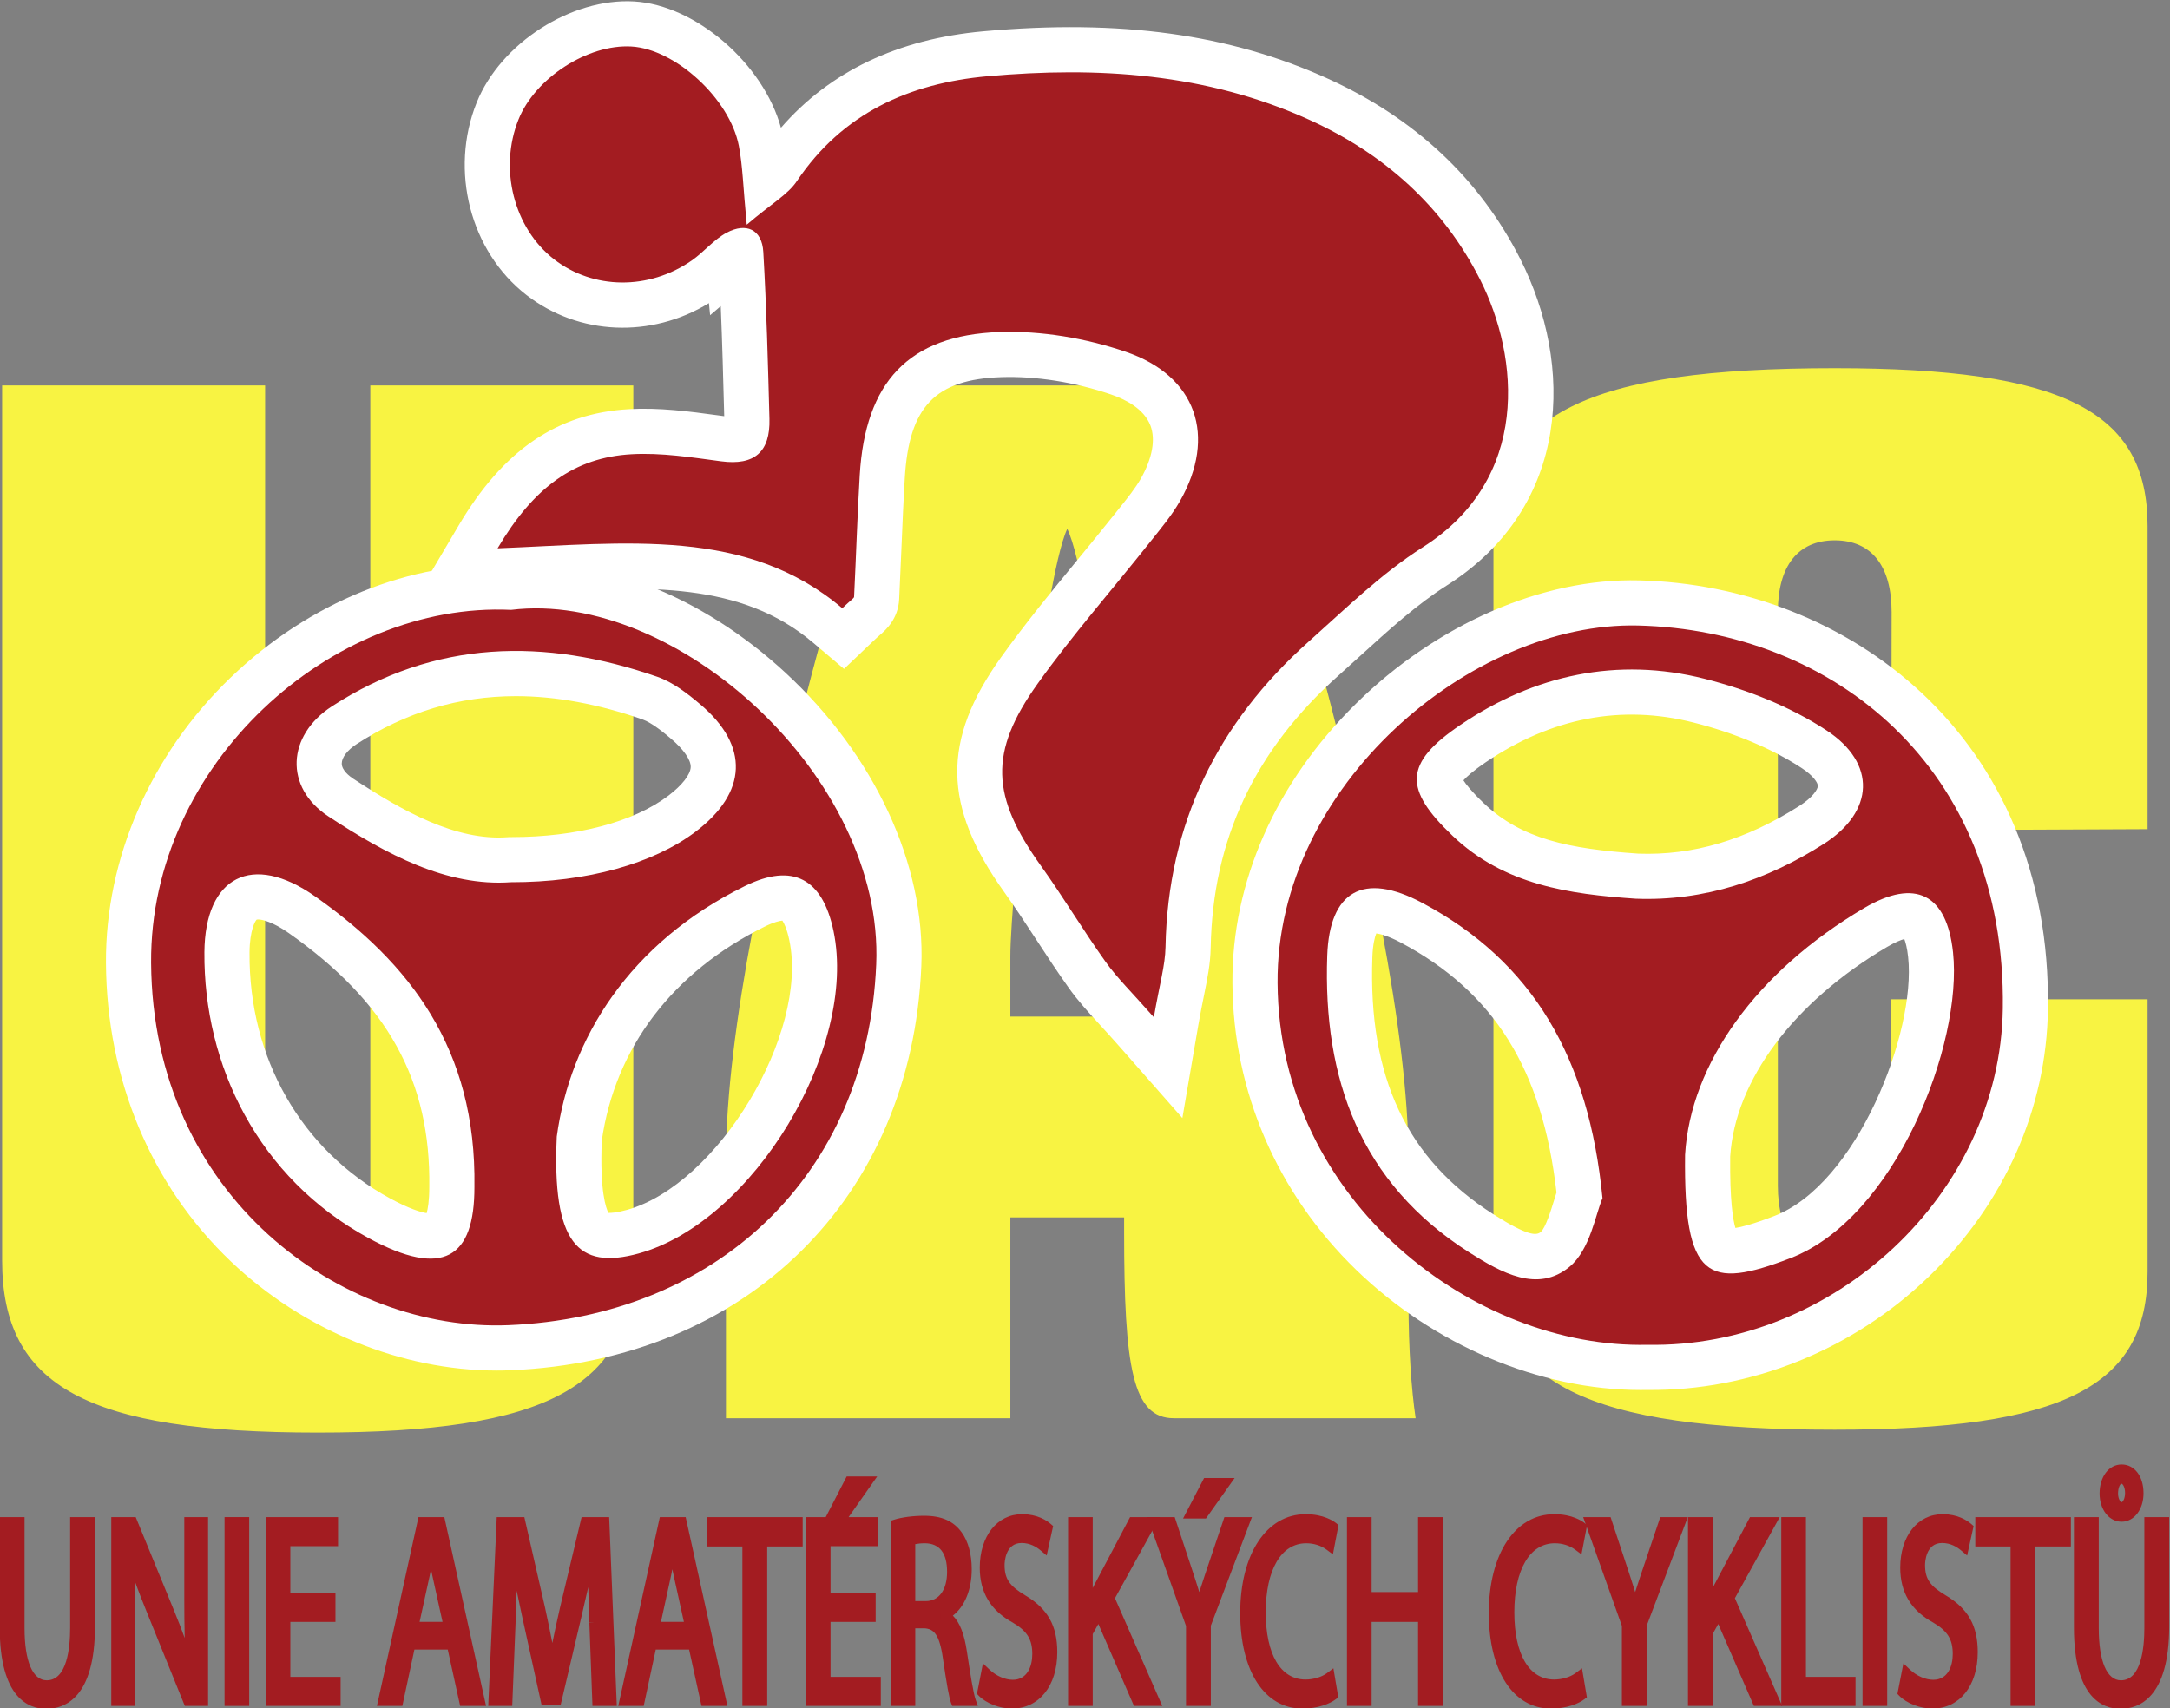 <svg xmlns="http://www.w3.org/2000/svg" width="408.715" height="321.746"><rect width="100%" height="100%" fill="#808080" stroke="none"/><path d="M192.128 654.52v-113.515c0-6.486 2.601-10.135 7.432-10.135 4.83 0 7.432 3.649 7.432 10.135v113.515h37.16v-123.65c0-17.838-12.078-24.324-44.592-24.324-32.515 0-44.592 6.486-44.592 24.324v123.65h37.16M313.502 565.33v8.514c0 8.514-4.421 53.108-8.037 60.406-3.416-7.298-8.037-51.892-8.037-60.406v-8.514zm16.074 89.19c0 0 24.111-72.974 24.111-109.461v-20.27c0-6.284.402-12.163 1.004-16.217h-34.158c-5.826 0-7.031 7.095-7.031 26.352v2.027h-16.074v-28.379h-40.186v36.487c0 36.487 24.112 109.461 24.112 109.461h48.222M421.899 591.655l.047 30.839c0 6.486-2.814 10.136-8.038 10.136-5.223 0-8.036-3.65-8.036-10.136v-81.082c0-6.487 2.813-10.136 8.036-10.136 5.224 0 8.038 3.649 8.038 10.136l-.047 26.364h36.214v-38.526c0-16.217-11.855-22.298-44.205-22.298-35.162 0-48.221 6.487-48.221 24.324v101.354c0 17.838 13.059 24.324 48.221 24.324 32.35 0 44.205-6.081 44.205-22.297v-42.844l-36.214-.158" fill="#f8f342" transform="matrix(1.333 0 0 -1.333 -206.172 945.08)"/><path d="m 273.675,623.034 c -13.531,11.473 -30.457,9.196 -48.701,8.468 5.104,8.641 10.877,12.841 18.92,13.297 4.194,0.238 8.47,-0.44 12.67,-0.999 4.74,-0.632 6.947,1.361 6.823,5.989 -0.21,7.866 -0.412,15.736 -0.868,23.59 -0.187,3.22 -2.43,4.176 -5.155,2.737 -1.834,-0.97 -3.225,-2.739 -4.959,-3.943 -6.079,-4.222 -13.921,-4.111 -19.446,0.168 -5.691,4.407 -7.825,12.805 -5.024,19.771 2.355,5.858 9.797,10.662 15.958,10.303 6.177,-0.361 13.88,-7.355 15.17,-14.037 0.549,-2.844 0.601,-5.784 1.116,-11.142 3.539,3.016 5.801,4.251 7.077,6.148 6.47,9.623 15.888,13.834 26.929,14.828 15.591,1.404 30.962,0.438 45.482,-6.153 10.556,-4.79 18.883,-12.201 24.133,-22.579 5.579,-11.029 7.13,-28.16 -8.103,-37.826 -5.84,-3.706 -10.908,-8.686 -16.11,-13.328 -12.867,-11.48 -19.914,-25.734 -20.234,-43.165 -0.048,-2.618 -0.841,-5.222 -1.649,-9.928 -3.123,3.553 -5.179,5.537 -6.81,7.825 -3.167,4.442 -5.973,9.143 -9.149,13.58 -7.015,9.8 -7.416,16.008 -0.458,25.74 4.931,6.898 10.555,13.299 15.833,19.951 1.504,1.895 3.092,3.771 4.281,5.861 5.184,9.121 2.374,17.673 -7.707,21.097 -5.622,1.909 -11.879,2.981 -17.793,2.779 -12.905,-0.442 -18.977,-7.129 -19.756,-20.234 -0.34,-5.722 -0.513,-11.454 -0.797,-17.179 -0.01,-0.208 -0.39,-0.396 -1.673,-1.619" fill="#fff" transform="matrix(1.333 0 0 -1.333 -206.172 945.08)"/><path d="m 243.207,696.056 c -3.427,0 -8.056,-3.095 -9.355,-6.323 -1.721,-4.284 -0.399,-9.708 3.012,-12.349 3.355,-2.598 8.139,-2.587 11.904,0.028 0.388,0.27 0.889,0.724 1.419,1.206 0.879,0.798 1.933,1.754 3.25,2.587 -0.01,0.134 -0.02,0.264 -0.03,0.393 -0.185,2.37 -0.319,4.082 -0.606,5.571 -0.771,3.992 -6.188,8.698 -9.278,8.878 -0.104,0.006 -0.21,0.009 -0.316,0.009 z m 15.219,-45.978 z m 10.553,-25.096 c -10e-4,-0.01 -0.002,-0.018 -0.002,-0.029 0.001,0.011 0.001,0.02 0.002,0.029 z m 28.375,43.487 c 5.99,0 12.311,-1.078 18.391,-3.143 6.561,-2.228 11.32,-6.471 13.401,-11.946 2.126,-5.592 1.343,-12.106 -2.2,-18.342 -1.265,-2.224 -2.815,-4.156 -4.181,-5.861 l -0.65,-0.814 c -1.783,-2.247 -3.606,-4.467 -5.429,-6.688 -3.625,-4.414 -7.049,-8.585 -10.211,-13.006 -5.201,-7.276 -5.121,-10.528 0.457,-18.319 1.687,-2.358 3.265,-4.769 4.789,-7.101 0.533,-0.815 1.056,-1.614 1.575,-2.401 1.604,16.413 9.002,30.6 22.045,42.237 0.969,0.866 1.935,1.742 2.899,2.62 4.346,3.95 8.839,8.034 14.039,11.335 15.292,9.703 6.843,27.556 5.83,29.56 -4.394,8.687 -11.486,15.298 -21.078,19.652 -11.811,5.36 -25.243,7.142 -42.274,5.609 -10.252,-0.924 -17.31,-4.749 -22.208,-12.035 -1.112,-1.654 -2.44,-2.841 -3.951,-4.04 0.15,-0.651 0.248,-1.333 0.289,-2.038 0.446,-7.683 0.654,-15.459 0.855,-22.979 l 0.021,-0.809 c 0.114,-4.247 -1.122,-7.564 -3.673,-9.859 -2.158,-1.94 -4.948,-2.864 -8.349,-2.789 3.976,-0.776 7.862,-1.993 11.61,-3.846 0.123,2.915 0.254,5.831 0.428,8.744 1.246,20.99 14.774,25.849 25.903,26.23 0.554,0.019 1.111,0.029 1.672,0.029 z m 24.377,-117.48 -8.818,10.033 c -1.043,1.187 -1.964,2.194 -2.788,3.095 -1.679,1.836 -3.129,3.422 -4.424,5.237 -1.637,2.297 -3.171,4.645 -4.655,6.914 -1.52,2.322 -2.955,4.518 -4.487,6.657 -8.702,12.157 -8.831,21.454 -0.461,33.162 3.409,4.769 7.13,9.301 10.729,13.683 1.778,2.165 3.556,4.331 5.296,6.523 l 0.689,0.861 c 1.173,1.464 2.281,2.847 3.045,4.189 1.63,2.868 2.114,5.533 1.365,7.505 -0.903,2.377 -3.532,3.705 -5.579,4.4 -5.13,1.743 -10.632,2.613 -15.525,2.443 -9.32,-0.318 -13.009,-4.177 -13.607,-14.237 -0.202,-3.404 -0.344,-6.812 -0.486,-10.218 -0.097,-2.3 -0.193,-4.6 -0.307,-6.899 -0.134,-2.822 -1.915,-4.378 -2.676,-5.041 -0.215,-0.187 -0.528,-0.46 -0.969,-0.881 l -4.151,-3.952 -4.372,3.706 c -10.172,8.625 -23.301,7.981 -38.498,7.229 -1.924,-0.096 -3.867,-0.191 -5.824,-0.27 l -11.701,-0.467 5.955,10.084 c 6.278,10.629 13.921,15.848 24.052,16.422 4.353,0.245 8.52,-0.32 12.546,-0.866 l 0.917,-0.124 -0.007,0.25 c -0.134,5.029 -0.272,10.174 -0.482,15.298 l -1.505,-1.285 -0.165,1.709 c -8.178,-4.998 -18.371,-4.59 -25.785,1.149 -7.94,6.149 -10.898,17.586 -7.035,27.193 3.377,8.398 13.381,14.801 22.246,14.29 8.752,-0.51 18.278,-8.838 20.747,-17.849 6.911,7.964 16.508,12.543 28.602,13.632 19.317,1.743 34.788,-0.386 48.69,-6.697 12.304,-5.583 21.451,-14.166 27.188,-25.509 7.531,-14.884 7.242,-34.909 -10.377,-46.088 -4.27,-2.711 -8.167,-6.253 -12.293,-10.004 -0.995,-0.904 -1.989,-1.807 -2.988,-2.698 -11.901,-10.62 -17.822,-23.22 -18.102,-38.524 -0.042,-2.269 -0.465,-4.353 -0.953,-6.768 -0.24,-1.182 -0.513,-2.525 -0.788,-4.122 l -2.259,-13.165" fill="#fff" transform="matrix(1.333 0 0 -1.333 -206.172 945.08)"/><path d="m 407.649,531.191 c 14.851,5.708 24.367,30.255 22.973,43.226 -0.879,8.177 -5.284,10.534 -12.55,6.254 -15.257,-8.99 -24.557,-22.025 -25.31,-34.88 -0.201,-17.623 3.165,-19.105 14.887,-14.6 z m -52.045,50.221 c -8.313,4.422 -13.079,1.643 -13.402,-7.451 -0.615,-17.384 4.62,-32.124 20.071,-41.962 4.548,-2.895 9.687,-5.744 14.168,-2.024 2.937,2.439 3.686,7.513 4.653,9.689 -1.926,19.843 -9.83,33.42 -25.49,41.748 z m 56.739,8.31 c 7.204,4.582 7.468,11.41 0.431,16.035 -5.153,3.386 -11.252,5.79 -17.264,7.312 -12.311,3.118 -24.065,0.548 -34.489,-6.519 -8.051,-5.46 -8.015,-9.104 -1.08,-15.702 7.277,-6.925 16.455,-8.221 25.854,-8.86 9.739,-0.379 18.589,2.673 26.548,7.734 z m -24.911,-70.774 c -24.191,-0.558 -52.021,20.02 -52.25,51.108 -0.205,27.925 27.495,51.098 50.915,50.539 27.475,-0.655 52.044,-20.003 51.562,-54.111 -0.372,-26.345 -24.042,-48.034 -50.227,-47.536" fill="#fff" transform="matrix(1.333 0 0 -1.333 -206.172 945.08)"/><path d="M348.836 589.84c1.116 0 2.339-.13 3.67-.437-1.17 1.386-2.202 2.882-2.931 4.504-.988-1.373-1.89-2.777-2.703-4.208.615.091 1.269.141 1.964.141zm74.966 4.521c-.549-2.014-1.564-3.923-3.009-5.671 2.381.587 4.406.54 6.072.186-.903 1.942-1.93 3.773-3.063 5.485zm-37.669-6.004c7.754-.287 15.206 1.925 22.787 6.747 1.904 1.211 2.601 2.352 2.604 2.825.003.407-.594 1.409-2.253 2.498-4.175 2.745-9.475 4.978-15.327 6.459-10.174 2.578-20.047.687-29.343-5.615-1.856-1.258-2.745-2.097-3.155-2.557.34-.541 1.123-1.563 2.89-3.246 5.31-5.052 12.017-6.438 21.797-7.111zm-14.588-10.76c7.731-7.709 12.67-17.746 14.934-30.301 1.023 11.249 7.429 22.362 17.784 31.315-6.141-2.236-12.393-3.249-18.717-2.997l-.184.01c-4.428.302-9.147.761-13.817 1.973zm27.593-32.036c-.064-6.244.392-8.956.737-10.106.841.128 2.462.529 5.487 1.691 11.688 4.491 20.059 25.981 18.918 36.589-.14 1.307-.366 2.104-.541 2.556-.474-.132-1.266-.431-2.429-1.116-13.197-7.775-21.475-18.835-22.172-29.614zm-50.009 31.522c-.207-.504-.488-1.561-.552-3.348-.602-16.984 4.839-28.537 17.121-36.356 4.812-3.063 6.048-3.013 6.669-2.496.68.565 1.498 3.229 1.848 4.368.127.414.252.82.381 1.217-1.98 17.374-8.799 28.299-21.987 35.314v0c-1.75.931-2.906 1.231-3.48 1.301zm32.076-51.4c2.036-.281 4.074-.413 6.079-.358l.134.004.135-.004c1.306-.017 2.613.016 3.918.119-2.802 2.476-4.149 6.209-4.725 11.137-.108-.327-.233-.738-.337-1.075-.849-2.765-2.104-6.855-5.204-9.823zm5.27-13.122c-14.23 0-29.173 6.298-40.191 16.984-11.16 10.825-17.368 25.195-17.479 40.466-.106 14.32 6.104 28.371 17.486 39.568 11.403 11.215 26.326 17.726 39.958 17.392 29.132-.694 58.337-21.726 57.787-60.578-.199-14.075-6.157-27.482-16.775-37.756-10.808-10.453-25.319-16.238-39.816-16.068-.323-.005-.649-.008-.97-.008M199.145 582.345c-8.823 6.202-15.515 2.793-15.596-7.916-.123-15.991 7.614-31.921 23.177-40.39 10.593-5.765 14.991-2.791 14.976 7.204.295 19.588-9.172 31.693-22.557 41.102zm45.771-50.489c16.15 4.455 30.981 29.01 27.523 45.57-1.546 7.404-5.74 9.685-12.513 6.355-16.321-8.024-24.705-21.567-26.588-35.412-.672-15.016 2.953-18.893 11.578-16.513zm8.008 59.581c7.35 5.555 7.651 12.134.685 18.02-1.828 1.544-3.857 3.123-6.07 3.892-15.91 5.531-31.411 5.26-45.964-4.17-6.381-4.134-6.762-11.456-.498-15.566 8.127-5.331 16.698-9.946 25.772-9.296 10.826-.022 20.164 2.651 26.075 7.12zm-26.036 31.367c23.321 2.863 52.702-23.645 51.586-50.096-1.265-30.015-22.735-49.783-51.972-50.987-23.465-.966-50.265 18.11-50.485 51.206-.186 28.076 25.539 51.068 50.871 49.877" fill="#fff" transform="matrix(1.333 0 0 -1.333 -206.172 945.08)"/><path d="m 264.331,596.244 c -0.499,-1.576 -1.322,-3.284 -2.628,-5.036 1.963,0.475 3.834,0.579 5.595,0.313 -0.878,1.6 -1.87,3.179 -2.967,4.723 z m -73.726,1.485 c -1.543,-2.137 -2.886,-4.382 -4.012,-6.704 1.776,0.642 4.213,1.075 7.215,0.547 -1.566,1.83 -2.657,3.922 -3.203,6.157 z m 36.967,12.881 c -8.084,0 -15.542,-2.256 -22.528,-6.784 -1.285,-0.832 -2.085,-1.879 -2.088,-2.733 -0.003,-0.977 1.132,-1.827 1.619,-2.147 7.018,-4.603 14.513,-8.806 21.818,-8.267 l 0.234,0.016 h 0.235 c 0.043,0 0.085,0 0.127,0 9.139,0 17.185,2.122 22.088,5.83 h 10e-4 c 1.965,1.486 3.156,3.008 3.185,4.074 0.027,1.007 -1.008,2.498 -2.77,3.986 -0.87,0.734 -2.681,2.265 -4.047,2.739 -6.297,2.189 -12.238,3.286 -17.874,3.286 z m -16.352,-29.817 c 9.06,-8.446 14.342,-18.034 16.153,-29.328 1.992,11 7.488,20.827 15.743,28.483 -4.875,-1.314 -10.297,-2.004 -16.055,-2.009 -5.594,-0.358 -10.859,0.833 -15.841,2.854 z m 29.419,-43.204 c 0.345,-0.013 1.139,0.016 2.581,0.414 v 0 c 12.849,3.545 25.732,24.919 22.975,38.119 -0.331,1.591 -0.75,2.436 -0.982,2.772 -0.375,-0.03 -1.198,-0.21 -2.472,-0.836 -12.987,-6.385 -21.162,-17.127 -23.044,-30.267 -0.294,-7.168 0.603,-9.565 0.942,-10.202 z m -49.503,41.465 c -0.094,0 -0.162,-0.008 -0.201,-0.021 -0.17,-0.142 -0.984,-1.422 -1.009,-4.652 -0.113,-14.929 7.307,-27.916 19.848,-34.741 2.766,-1.505 4.383,-1.957 5.178,-2.087 0.169,0.599 0.375,1.733 0.372,3.682 0.225,15.048 -5.896,26.085 -19.847,35.892 v 0 c -2.32,1.63 -3.792,1.927 -4.341,1.927 z m 32.73,-50.977 c 0.793,-0.018 1.585,-0.014 2.373,0.017 1.818,0.075 3.597,0.226 5.331,0.451 -1.995,2.061 -3.187,4.733 -3.871,7.696 -0.591,-3.468 -1.874,-6.203 -3.833,-8.164 z m 0.965,-12.767 c -13.426,-0.002 -27.33,5.682 -37.551,15.427 -11.267,10.74 -17.532,25.71 -17.641,42.148 -0.098,14.8 6.331,29.517 17.641,40.378 11.08,10.644 25.419,16.433 39.376,15.934 12.619,1.343 27.14,-4.333 38.966,-15.249 12.642,-11.669 19.829,-27.186 19.225,-41.508 -1.382,-32.775 -24.724,-55.719 -58.083,-57.091 -0.642,-0.027 -1.288,-0.039 -1.933,-0.039" fill="#fff" transform="matrix(1.333 0 0 -1.333 -206.172 945.08)"/><path d="m 157.453,493.915 v -14.989 c 0,-5.672 1.63,-8.076 3.82,-8.076 2.433,0 3.99,2.48 3.99,8.076 v 14.989 h 2.142 v -14.764 c 0,-7.775 -2.653,-10.968 -6.205,-10.968 -3.357,0 -5.888,2.968 -5.888,10.819 v 14.913 h 2.141" fill="#a31c21" transform="matrix(1.333 0 0 -1.333 -206.172 945.08)"/><path d="M155.996 493.231v-14.23c0-4.623.903-10.135 5.204-10.135 3.56 0 5.521 3.652 5.521 10.285v14.08h-.775v-14.305c0-7.239-2.541-8.759-4.673-8.759-1.682 0-4.503 1.137-4.503 8.759v14.305zm5.204-25.731c-2.454 0-6.571 1.495-6.571 11.501v15.596h3.507v-15.671c0-4.698 1.144-7.392 3.137-7.392 2.877 0 3.306 4.632 3.306 7.392v15.671h3.509v-15.446c0-10.137-4.316-11.651-6.888-11.651M171.074 468.596v25.319h2.311l5.256-12.809c1.216-2.968 2.165-5.636 2.944-8.227l.048.037c-.194 3.381-.243 6.462-.243 10.406v10.593h1.995v-25.319h-2.141l-5.207 12.847c-1.143 2.818-2.237 5.71-3.065 8.453l-.073-.037c.122-3.194.17-6.236.17-10.444v-10.819h-1.995" fill="#a31c21" transform="matrix(1.333 0 0 -1.333 -206.172 945.08)"/><path d="M181.704 469.279h.998v23.952h-.629v-9.909c0-3.692.041-6.869.243-10.368l.02-.368-1.077-.799-.329.895c-.784 2.611-1.739 5.28-2.922 8.163l-5.081 12.386h-1.169v-23.952h.627v10.135c0 4.246-.048 7.264-.168 10.418l-.018.436 1.117.573.31-.748c.715-2.367 1.682-5.032 3.045-8.394zm2.365-1.366h-3.285l-5.38 13.274c-.651 1.603-1.212 3.051-1.701 4.388.034-1.833.049-3.81.049-6.161v-11.501h-3.361v26.684h3.453l5.429-13.233c.542-1.322 1.038-2.601 1.492-3.851-.046 1.874-.058 3.763-.058 5.809v11.275h3.362v-26.684M189.196 493.915v-25.319h-2.117v25.319h2.117" fill="#a31c21" transform="matrix(1.333 0 0 -1.333 -206.172 945.08)"/><path d="M187.762 469.279h.75v23.952h-.75zm2.117-1.366h-3.484v26.684h3.484v-26.684M201.384 480.466h-6.374v-9.127h7.104v-2.743h-9.222v25.319h8.857v-2.743h-6.739v-8h6.374v-2.706" fill="#a31c21" transform="matrix(1.333 0 0 -1.333 -206.172 945.08)"/><path d="M193.576 469.279h7.854v1.376h-7.104v10.496h6.374v1.338h-6.374v9.368h6.739v1.374h-7.489zm9.221-1.366h-10.588v26.684h10.223v-4.107h-6.739v-6.634h6.374v-4.072h-6.374v-7.762h7.104v-4.109M218.045 479.114l-1.606 7.288c-.365 1.653-.609 3.156-.851 4.621h-.049c-.243-1.503-.511-3.043-.828-4.583l-1.605-7.326zm-5.377-2.554l-1.703-7.964h-2.19l5.571 25.319h2.555l5.596-25.319h-2.263l-1.751 7.964h-5.815" fill="#a31c21" transform="matrix(1.333 0 0 -1.333 -206.172 945.08)"/><path d="M213.956 479.798h3.239l-1.423 6.457c-.073.333-.142.656-.206.977-.06-.31-.122-.62-.186-.929zm4.94-1.366h-6.64l1.788 8.154c.313 1.523.579 3.053.82 4.546l.093.575h1.161l.18-.79c.229-1.383.466-2.813.808-4.367zm1.887-9.153h.863l-5.294 23.952h-1.457l-5.27-23.952h.787l1.703 7.964h6.917zm2.564-1.366h-3.662l-1.751 7.963h-4.713l-1.703-7.963h-3.592l5.871 26.684h3.653l5.897-26.684M238.624 479.715c-.121 3.531-.267 7.776-.243 10.932h-.073c-.559-2.968-1.241-6.123-2.068-9.617l-2.895-12.284h-1.606l-2.651 12.059c-.779 3.569-1.437 6.837-1.898 9.842h-.05c-.048-3.156-.17-7.401-.315-11.195l-.439-10.856h-2.019l1.143 25.319h2.701l2.799-12.246c.68-3.118 1.24-5.898 1.653-8.528h.074c.413 2.554.997 5.335 1.728 8.528l2.919 12.246h2.7l1.022-25.319h-2.068l-.414 11.119" fill="#a31c21" transform="matrix(1.333 0 0 -1.333 -206.172 945.08)"/><path d="M239.697 469.279h.697l-.967 23.952h-1.504l-2.794-11.721c-.816-3.564-1.346-6.182-1.718-8.478l-.092-.574h-1.167l-.164.576c-.367 2.34-.875 4.958-1.646 8.489l-2.676 11.708h-1.502l-1.082-23.952h.647l.413 10.203c.149 3.874.267 8.052.315 11.175l.011.673h1.259l.138-.58c.409-2.661.992-5.682 1.89-9.798l2.533-11.521h.516l2.771 11.756c.843 3.562 1.517 6.698 2.061 9.586l.105.557h1.256l.068-.689c-.024-3.13.122-7.419.241-10.864l-.682-.061.683.025zm2.121-1.366h-3.438l-.439 11.78.683.023-.684.013c-.054 1.547-.112 3.262-.159 4.967-.27-1.221-.561-2.493-.876-3.823l-3.019-12.809h-2.696l-2.77 12.596c-.279 1.274-.527 2.447-.749 3.536-.048-1.581-.103-3.2-.164-4.77l-.464-11.513h-3.39l1.204 26.684h3.899l2.92-12.775c.415-1.901.753-3.538 1.037-5.013.293 1.466.649 3.105 1.085 5.013l3.046 12.775h3.897l1.077-26.684M252.147 479.114l-1.606 7.288c-.365 1.653-.609 3.156-.851 4.621h-.049c-.243-1.503-.511-3.043-.828-4.583l-1.605-7.326zm-5.377-2.554l-1.703-7.964h-2.19l5.571 25.319h2.555l5.596-25.319h-2.263l-1.751 7.964h-5.815" fill="#a31c21" transform="matrix(1.333 0 0 -1.333 -206.172 945.08)"/><path d="M248.058 479.798h3.239l-1.423 6.457c-.073.333-.142.656-.206.977-.06-.31-.121-.62-.186-.929zm4.94-1.366h-6.64l1.788 8.154c.313 1.523.579 3.053.82 4.546l.093.575h1.161l.18-.79c.229-1.383.466-2.813.809-4.367zm1.887-9.153h.863l-5.294 23.952h-1.457l-5.27-23.952h.787l1.704 7.964h6.916zm2.564-1.366h-3.662l-1.751 7.963h-4.713l-1.703-7.963h-3.592l5.871 26.684h3.653l5.897-26.684M260.246 491.135h-4.987v2.78h12.14v-2.78h-5.012v-22.539h-2.141v22.539" fill="#a31c21" transform="matrix(1.333 0 0 -1.333 -206.172 945.08)"/><path d="M260.929 469.279h.774v22.539h5.013v1.413h-10.774v-1.413h4.987zm2.142-1.366h-3.508v22.538h-4.988v4.146h13.507v-4.146h-5.011v-22.538M277.298 499.663l-3.089-4.396h-1.752l2.262 4.396zm.414-19.197h-6.375v-9.127h7.105v-2.743h-9.222v25.319h8.856v-2.743h-6.739v-8h6.375v-2.706" fill="#a31c21" transform="matrix(1.333 0 0 -1.333 -206.172 945.08)"/><path d="M273.577 495.95h.277l2.129 3.029h-.847zm-3.673-26.671h7.854v1.376h-7.104v10.496h6.375v1.338h-6.375v9.368h6.739v1.374h-7.489zm9.221-1.366h-10.588v26.684h2.806l2.96 5.748h4.31l-4.04-5.748h4.187v-4.107h-6.739v-6.634h6.374v-4.072h-6.374v-7.762h7.104v-4.109M283.305 482.044h2.166c2.263 0 3.698 1.916 3.698 4.809 0 3.268-1.534 4.696-3.771 4.734-1.023 0-1.752-.151-2.093-.301zm-2.117 11.533c1.071.338 2.604.527 4.064.527 2.263 0 3.722-.64 4.744-2.067.827-1.127 1.289-2.855 1.289-4.809 0-3.343-1.362-5.559-3.089-6.461v-.113c1.265-.676 2.019-2.479 2.408-5.109.536-3.531.925-5.972 1.265-6.949h-2.19c-.267.714-.632 2.893-1.094 6.048-.487 3.494-1.363 4.808-3.285 4.921h-1.995v-10.969h-2.117v24.981" fill="#a31c21" transform="matrix(1.333 0 0 -1.333 -206.172 945.08)"/><path d="M283.989 482.728h1.482c1.859 0 3.015 1.58 3.015 4.125 0 2.653-1.043 4.016-3.1 4.05-.615 0-1.083-.059-1.397-.125zm1.482-1.367h-2.849v10.37l.406.179c.506.224 1.393.36 2.37.36 2.835-.048 4.454-2.022 4.454-5.417 0-3.285-1.761-5.492-4.381-5.492zm4.719-12.082h.785c-.301 1.31-.635 3.453-1.047 6.163-.374 2.531-1.065 4.081-2.055 4.609l-.361.194v.824l.368.303c1.704.891 2.722 3.08 2.722 5.856 0 1.798-.422 3.402-1.156 4.404-.898 1.255-2.151 1.788-4.194 1.788-1.217 0-2.439-.134-3.38-.364v-23.777h.75v10.97h2.678c2.679-.155 3.517-2.316 3.962-5.51.272-1.863.647-4.322.928-5.46zm2.641-1.366h-3.625l-.166.443c-.263.699-.59 2.493-1.131 6.189-.494 3.547-1.312 4.26-2.649 4.339l-1.271-.002v-10.969h-3.484v26.163l.478.151c1.107.351 2.703.559 4.269.559 2.468 0 4.152-.747 5.3-2.353.913-1.242 1.417-3.093 1.417-5.205 0-2.87-.98-5.244-2.663-6.556.968-.954 1.617-2.61 1.974-5.027.5-3.292.908-5.887 1.234-6.825l.317-.907M293.983 472.578c.948-.902 2.335-1.653 3.796-1.653 2.164 0 3.43 1.766 3.43 4.32 0 2.366-.876 3.719-3.091 5.034-2.675 1.465-4.33 3.606-4.33 7.175 0 3.945 2.117 6.875 5.304 6.875 1.679 0 2.895-.602 3.625-1.24l-.584-2.667c-.535.451-1.63 1.202-3.114 1.202-2.238 0-3.091-2.066-3.091-3.794 0-2.367.999-3.532 3.262-4.884 2.773-1.653 4.184-3.719 4.184-7.438 0-3.906-1.874-7.288-5.741-7.288-1.582 0-3.31.714-4.186 1.616l.536 2.742" fill="#a31c21" transform="matrix(1.333 0 0 -1.333 -206.172 945.08)"/><path d="M294.191 470.08c.838-.685 2.246-1.176 3.442-1.176 3.733 0 5.058 3.557 5.058 6.604 0 3.278-1.08 5.2-3.851 6.851-2.277 1.36-3.595 2.691-3.595 5.471 0 2.156 1.181 4.477 3.774 4.477 1.07 0 1.968-.331 2.665-.737l.274 1.246c-.546.383-1.48.829-2.866.829-2.721 0-4.621-2.546-4.621-6.191 0-3.041 1.226-5.068 3.976-6.575 2.485-1.476 3.445-3.052 3.445-5.633 0-3.039-1.615-5.004-4.113-5.004-1.13 0-2.303.39-3.343 1.095zm3.442-2.543c-1.711 0-3.634.749-4.676 1.822l-.25.258.844 4.312.902-.858c.966-.916 2.209-1.462 3.326-1.462 2.024 0 2.746 1.879 2.746 3.637 0 2.073-.721 3.238-2.756 4.446-3.133 1.715-4.665 4.258-4.665 7.762 0 4.451 2.462 7.558 5.988 7.558 2.145 0 3.474-.882 4.075-1.409l.303-.267-.912-4.164-.865.728c-.564.475-1.486 1.041-2.674 1.041-2.34 0-2.407-2.793-2.407-3.111 0-1.954.684-2.958 2.928-4.296 3.166-1.888 4.518-4.289 4.518-8.026 0-4.768-2.583-7.971-6.425-7.971M306.266 493.915h2.117v-12.209h.073c.438.977.875 1.879 1.289 2.705l5.012 9.504h2.628l-5.937-10.743 6.4-14.576h-2.507l-5.401 12.434-1.557-2.78v-9.654h-2.117v25.319" fill="#a31c21" transform="matrix(1.333 0 0 -1.333 -206.172 945.08)"/><path d="m 315.789,469.279 h 1.012 l -6.114,13.929 5.54,10.023 h -1.058 l -4.82,-9.139 c -0.402,-0.804 -0.836,-1.697 -1.269,-2.665 l -0.182,-0.404 h -1.125 l -0.074,0.683 v 11.525 h -0.75 v -23.952 h 0.75 v 9.149 l 2.319,4.14 z m 3.105,-1.366 h -4.001 l -5.03,11.579 -0.797,-1.42 v -10.159 h -3.483 v 26.684 h 3.483 v -10.015 c 0.024,0.045 0.046,0.09 0.068,0.135 l 5.211,9.88 h 4.198 l -6.333,-11.46 6.684,-15.224" fill="#a31c21" transform="matrix(1.333 0 0 -1.333 -206.172 945.08)"/><path d="m 327.794,499.438 -3.089,-4.358 h -1.752 l 2.263,4.358 z m -4.865,-30.842 v 10.744 l -5.183,14.575 h 2.409 l 2.311,-6.987 c 0.633,-1.915 1.12,-3.456 1.631,-5.222 h 0.049 c 0.462,1.653 1.021,3.307 1.654,5.222 l 2.36,6.987 h 2.409 l -5.499,-14.537 v -10.782 h -2.141" fill="#a31c21" transform="matrix(1.333 0 0 -1.333 -206.172 945.08)"/><path d="M324.078 495.763h.274l2.12 2.992h-.841zm.981-1.367h-3.231l2.972 5.725h4.316zm-1.446-25.117h.774l.044 10.341 5.148 13.611h-.928l-2.432-7.213c-.536-1.616-1.013-3.055-1.415-4.495l-.14-.5h-1.032l-.192.493c-.508 1.758-.993 3.292-1.622 5.198l-2.156 6.517h-.948l4.899-13.892zm2.14-1.366h-3.508v11.309l-5.466 15.375h3.871l2.465-7.454c.375-1.138.7-2.141 1.007-3.139.249.784.517 1.59.799 2.445l2.749 8.148h3.889l-5.806-15.343v-11.341M343.023 469.422c-.78-.601-2.336-1.202-4.331-1.202-4.622 0-8.103 4.508-8.103 12.81 0 7.927 3.481 13.299 8.565 13.299 2.043 0 3.333-.677 3.892-1.128l-.511-2.666c-.802.6-1.945 1.052-3.308 1.052-3.844 0-6.399-3.795-6.399-10.444 0-6.199 2.312-10.18 6.301-10.18 1.29 0 2.604.413 3.455 1.051l.439-2.592" fill="#a31c21" transform="matrix(1.333 0 0 -1.333 -206.172 945.08)"/><path d="M339.154 493.645c-4.714 0-7.881-5.07-7.881-12.615 0-7.366 2.912-12.126 7.419-12.126 1.598 0 2.855.414 3.583.84l-.199 1.178c-.873-.41-1.914-.643-2.947-.643-4.307 0-6.984 4.163-6.984 10.865 0 6.862 2.714 11.126 7.082 11.126 1 0 1.972-.224 2.822-.641l.243 1.265c-.512.308-1.53.751-3.138.751zm-.462-26.108c-5.337 0-8.786 5.296-8.786 13.493 0 8.364 3.716 13.982 9.248 13.982 2.536 0 3.949-.977 4.321-1.278l.32-.256-.794-4.144-.875.652c-.79.591-1.819.917-2.899.917-3.526 0-5.715-3.739-5.715-9.759 0-5.948 2.1-9.498 5.617-9.498 1.126 0 2.293.351 3.045.915l.898.673.693-4.101-.324-.251c-.843-.649-2.533-1.345-4.749-1.345M347.787 493.915v-10.593h7.932v10.593h2.141v-25.319h-2.141v11.87h-7.932v-11.87h-2.117v25.319h2.117" fill="#a31c21" transform="matrix(1.333 0 0 -1.333 -206.172 945.08)"/><path d="M356.403 469.279h.773v23.952h-.773v-10.592h-9.299v10.592h-.75v-23.952h.75v11.872h9.299zm2.14-1.366h-3.508v11.871h-6.564v-11.871h-3.483v26.684h3.483v-10.592h6.564v10.592h3.508v-26.684M378.146 469.422c-.779-.601-2.335-1.202-4.33-1.202-4.623 0-8.103 4.508-8.103 12.81 0 7.927 3.48 13.299 8.565 13.299 2.044 0 3.333-.677 3.892-1.128l-.511-2.666c-.802.6-1.946 1.052-3.309 1.052-3.844 0-6.399-3.795-6.399-10.444 0-6.199 2.312-10.18 6.302-10.18 1.289 0 2.604.413 3.455 1.051l.438-2.592" fill="#a31c21" transform="matrix(1.333 0 0 -1.333 -206.172 945.08)"/><path d="M374.278 493.645c-4.715 0-7.881-5.07-7.881-12.615 0-7.366 2.912-12.126 7.419-12.126 1.597 0 2.855.414 3.583.84l-.199 1.178c-.873-.41-1.914-.643-2.947-.643-4.308 0-6.984 4.163-6.984 10.865 0 6.862 2.714 11.126 7.081 11.126 1 0 1.972-.224 2.822-.641l.243 1.265c-.512.308-1.529.751-3.137.751zm-.462-26.108c-5.337 0-8.786 5.296-8.786 13.493 0 8.364 3.716 13.982 9.248 13.982 2.535 0 3.948-.977 4.32-1.278l.32-.256-.794-4.144-.874.652c-.79.591-1.82.917-2.9.917-3.526 0-5.715-3.739-5.715-9.759 0-5.948 2.1-9.498 5.618-9.498 1.126 0 2.293.351 3.045.915l.897.673.693-4.101-.323-.251c-.843-.649-2.534-1.345-4.749-1.345M384.517 468.596v10.744l-5.183 14.575h2.409l2.311-6.987c.633-1.915 1.12-3.456 1.631-5.222h.049c.462 1.653 1.021 3.307 1.653 5.222l2.361 6.987h2.408l-5.499-14.537v-10.782h-2.14" fill="#a31c21" transform="matrix(1.333 0 0 -1.333 -206.172 945.08)"/><path d="M385.2 469.279h.775l.044 10.341 5.148 13.611h-.928l-2.432-7.213c-.536-1.616-1.013-3.055-1.415-4.495l-.14-.5h-1.032l-.192.493c-.508 1.758-.994 3.292-1.623 5.198l-2.156 6.517h-.947l4.898-13.892zm2.141-1.366h-3.508v11.309l-5.468 15.375h3.873l2.465-7.454c.375-1.138.7-2.141 1.007-3.139.249.784.516 1.59.799 2.445l2.749 8.148h3.888l-5.805-15.343v-11.341M393.856 493.915h2.117v-12.209h.073c.438.977.875 1.879 1.289 2.705l5.013 9.504h2.627l-5.937-10.743 6.4-14.576h-2.507l-5.401 12.434-1.557-2.78v-9.654h-2.117v25.319" fill="#a31c21" transform="matrix(1.333 0 0 -1.333 -206.172 945.08)"/><path d="M403.379 469.279h1.012l-6.114 13.929 5.54 10.023h-1.058l-4.819-9.139c-.404-.804-.837-1.697-1.27-2.665l-.181-.404h-1.126l-.074.683v11.525h-.75v-23.952h.75v9.149l2.319 4.14zm3.105-1.366h-4.001l-5.031 11.579-.796-1.42v-10.159h-3.483v26.684h3.483v-10.015c.024.045.045.09.068.135l5.212 9.88h4.197l-6.333-11.46 6.684-15.224M407.039 493.915h2.117v-22.576h7.007v-2.743h-9.124v25.319" fill="#a31c21" transform="matrix(1.333 0 0 -1.333 -206.172 945.08)"/><path d="M407.723 469.279h7.757v1.376h-7.007v22.576h-.75zm9.124-1.366h-10.491v26.684h3.483v-22.575h7.008v-4.109M420.637 493.915v-25.319h-2.116v25.319h2.116" fill="#a31c21" transform="matrix(1.333 0 0 -1.333 -206.172 945.08)"/><path d="M419.203 469.279h.75v23.952h-.75zm2.118-1.366h-3.484v26.684h3.484v-26.684M424.041 472.578c.948-.902 2.336-1.653 3.796-1.653 2.165 0 3.431 1.766 3.431 4.32 0 2.366-.876 3.719-3.091 5.034-2.676 1.465-4.33 3.606-4.33 7.175 0 3.945 2.116 6.875 5.304 6.875 1.678 0 2.895-.602 3.625-1.24l-.584-2.667c-.535.451-1.63 1.202-3.115 1.202-2.237 0-3.089-2.066-3.089-3.794 0-2.367.998-3.532 3.26-4.884 2.774-1.653 4.185-3.719 4.185-7.438 0-3.906-1.874-7.288-5.741-7.288-1.582 0-3.31.714-4.186 1.616l.535 2.742" fill="#a31c21" transform="matrix(1.333 0 0 -1.333 -206.172 945.08)"/><path d="M424.249 470.08c.839-.685 2.246-1.176 3.443-1.176 3.733 0 5.058 3.557 5.058 6.604 0 3.278-1.081 5.2-3.851 6.851-2.278 1.36-3.595 2.691-3.595 5.471 0 2.156 1.181 4.477 3.773 4.477 1.071 0 1.969-.331 2.666-.737l.274 1.246c-.546.383-1.48.829-2.866.829-2.721 0-4.621-2.546-4.621-6.191 0-3.041 1.226-5.068 3.975-6.575 2.485-1.476 3.445-3.052 3.445-5.633 0-3.039-1.614-5.004-4.113-5.004-1.129 0-2.303.39-3.342 1.095zm3.443-2.543c-1.711 0-3.634.749-4.676 1.822l-.249.258.843 4.312.902-.858c.966-.916 2.209-1.462 3.325-1.462 2.026 0 2.747 1.879 2.747 3.637 0 2.073-.72 3.238-2.756 4.446-3.132 1.715-4.665 4.258-4.665 7.762 0 4.451 2.462 7.558 5.988 7.558 2.145 0 3.473-.882 4.075-1.409l.304-.267-.913-4.164-.866.728c-.563.475-1.484 1.041-2.674 1.041-2.338 0-2.406-2.793-2.406-3.111 0-1.954.684-2.958 2.928-4.296 3.166-1.888 4.517-4.289 4.517-8.026 0-4.768-2.582-7.971-6.424-7.971M439.44 491.135h-4.988v2.78h12.14v-2.78h-5.012v-22.539h-2.14v22.539" fill="#a31c21" transform="matrix(1.333 0 0 -1.333 -206.172 945.08)"/><path d="M440.122 469.279h.775v22.539h5.011v1.413h-10.773v-1.413h4.987zm2.142-1.366h-3.508v22.538h-4.987v4.146h13.507v-4.146h-5.012v-22.538M453.256 497.935c0-.94.462-1.916 1.167-1.916.706 0 1.192.902 1.192 1.991 0 1.09-.486 1.991-1.192 1.991-.729 0-1.167-.977-1.167-2.066zm3.6.037c0-1.878-.997-3.342-2.409-3.342-1.458 0-2.432 1.501-2.432 3.305 0 1.878.924 3.419 2.432 3.419 1.509 0 2.409-1.503 2.409-3.382zm-6.326-4.057v-14.989c0-5.672 1.63-8.076 3.821-8.076 2.432 0 3.989 2.48 3.989 8.076v14.989h2.142v-14.764c0-7.775-2.653-10.968-6.204-10.968-3.358 0-5.888 2.968-5.888 10.819v14.913h2.14" fill="#a31c21" transform="matrix(1.333 0 0 -1.333 -206.172 945.08)"/><path d="M454.423 499.317c-.171 0-.483-.525-.483-1.381 0-.742.343-1.233.483-1.233.18 0 .509.496.509 1.308 0 .809-.329 1.306-.509 1.306zm-.59-3.855c.373-.195.876-.201 1.269.034-.391-.192-.884-.208-1.269-.034zm.614-1.516c-1.776 0-3.116 1.716-3.116 3.99 0 2.376 1.311 4.1 3.116 4.1 1.821 0 3.092-1.671 3.092-4.065 0-2.295-1.329-4.025-3.092-4.025zm-5.374-.715v-14.23c0-4.623.903-10.135 5.205-10.135 3.559 0 5.52 3.652 5.52 10.285v14.08h-.774v-14.305c0-7.239-2.541-8.759-4.673-8.759-1.683 0-4.504 1.137-4.504 8.759v14.305zm5.205-25.731c-2.455 0-6.572 1.495-6.572 11.501v15.596h3.508v-15.671c0-4.698 1.144-7.392 3.137-7.392 2.876 0 3.305 4.632 3.305 7.392v15.671h3.509v-15.446c0-10.137-4.315-11.651-6.887-11.651M273.675 623.034c-13.531 11.473-30.457 9.196-48.701 8.468 5.104 8.641 10.877 12.841 18.92 13.297 4.194.238 8.47-.44 12.67-.999 4.74-.632 6.947 1.361 6.823 5.989-.21 7.866-.412 15.736-.868 23.59-.187 3.22-2.43 4.176-5.155 2.737-1.834-.97-3.225-2.739-4.959-3.943-6.079-4.222-13.921-4.111-19.446.168-5.691 4.407-7.825 12.805-5.024 19.771 2.355 5.858 9.797 10.662 15.958 10.303 6.177-.361 13.88-7.355 15.17-14.037.549-2.844.601-5.784 1.116-11.142 3.539 3.016 5.801 4.251 7.077 6.148 6.47 9.623 15.888 13.834 26.929 14.828 15.591 1.404 30.962.438 45.482-6.153 10.556-4.79 18.883-12.201 24.133-22.579 5.579-11.029 7.13-28.16-8.103-37.826-5.84-3.706-10.908-8.686-16.11-13.328-12.867-11.48-19.914-25.734-20.234-43.165-.048-2.618-.841-5.222-1.649-9.928-3.123 3.553-5.179 5.537-6.81 7.825-3.167 4.442-5.973 9.143-9.149 13.58-7.015 9.8-7.416 16.008-.458 25.74 4.931 6.898 10.555 13.299 15.833 19.951 1.504 1.895 3.092 3.771 4.281 5.861 5.184 9.121 2.374 17.673-7.707 21.097-5.622 1.909-11.879 2.981-17.793 2.779-12.905-.442-18.977-7.129-19.756-20.234-.34-5.722-.513-11.454-.797-17.179-.01-.208-.39-.396-1.673-1.619M407.649 531.191c14.851 5.708 24.367 30.255 22.973 43.226-.879 8.177-5.284 10.534-12.55 6.254-15.257-8.99-24.557-22.025-25.31-34.88-.201-17.623 3.165-19.105 14.887-14.6zm-52.045 50.221c-8.313 4.422-13.079 1.643-13.402-7.451-.615-17.384 4.62-32.124 20.071-41.962 4.548-2.895 9.687-5.744 14.168-2.024 2.937 2.439 3.686 7.513 4.653 9.689-1.926 19.843-9.83 33.42-25.49 41.748zm56.739 8.31c7.204 4.582 7.468 11.41.431 16.035-5.153 3.386-11.252 5.79-17.264 7.312-12.311 3.118-24.065.548-34.489-6.519-8.051-5.46-8.015-9.104-1.08-15.702 7.277-6.925 16.455-8.221 25.854-8.86 9.739-.379 18.589 2.673 26.548 7.734zm-24.911-70.774c-24.191-.558-52.021 20.02-52.25 51.108-.205 27.925 27.495 51.098 50.915 50.539 27.475-.655 52.044-20.003 51.562-54.111-.372-26.345-24.042-48.034-50.227-47.536" fill="#a31c21" transform="matrix(1.333 0 0 -1.333 -206.172 945.08)"/><path d="m 199.145,582.345 c -8.823,6.202 -15.515,2.793 -15.596,-7.916 -0.123,-15.991 7.614,-31.921 23.177,-40.39 10.593,-5.765 14.991,-2.791 14.976,7.204 0.295,19.588 -9.172,31.693 -22.557,41.102 z m 45.771,-50.489 c 16.15,4.455 30.981,29.01 27.523,45.57 -1.546,7.404 -5.74,9.685 -12.513,6.355 -16.321,-8.024 -24.705,-21.567 -26.588,-35.412 -0.672,-15.016 2.953,-18.893 11.578,-16.513 z m 8.008,59.581 c 7.35,5.555 7.651,12.134 0.685,18.02 -1.828,1.544 -3.857,3.123 -6.07,3.892 -15.91,5.531 -31.411,5.26 -45.964,-4.17 -6.381,-4.134 -6.762,-11.456 -0.498,-15.566 8.127,-5.331 16.698,-9.946 25.772,-9.296 10.826,-0.022 20.164,2.651 26.075,7.12 z m -26.036,31.367 c 23.321,2.863 52.702,-23.645 51.586,-50.096 -1.265,-30.015 -22.735,-49.783 -51.972,-50.987 -23.465,-0.966 -50.265,18.11 -50.485,51.206 -0.186,28.076 25.539,51.068 50.871,49.877" fill="#a31c21" transform="matrix(1.333 0 0 -1.333 -206.172 945.08)"/></svg>